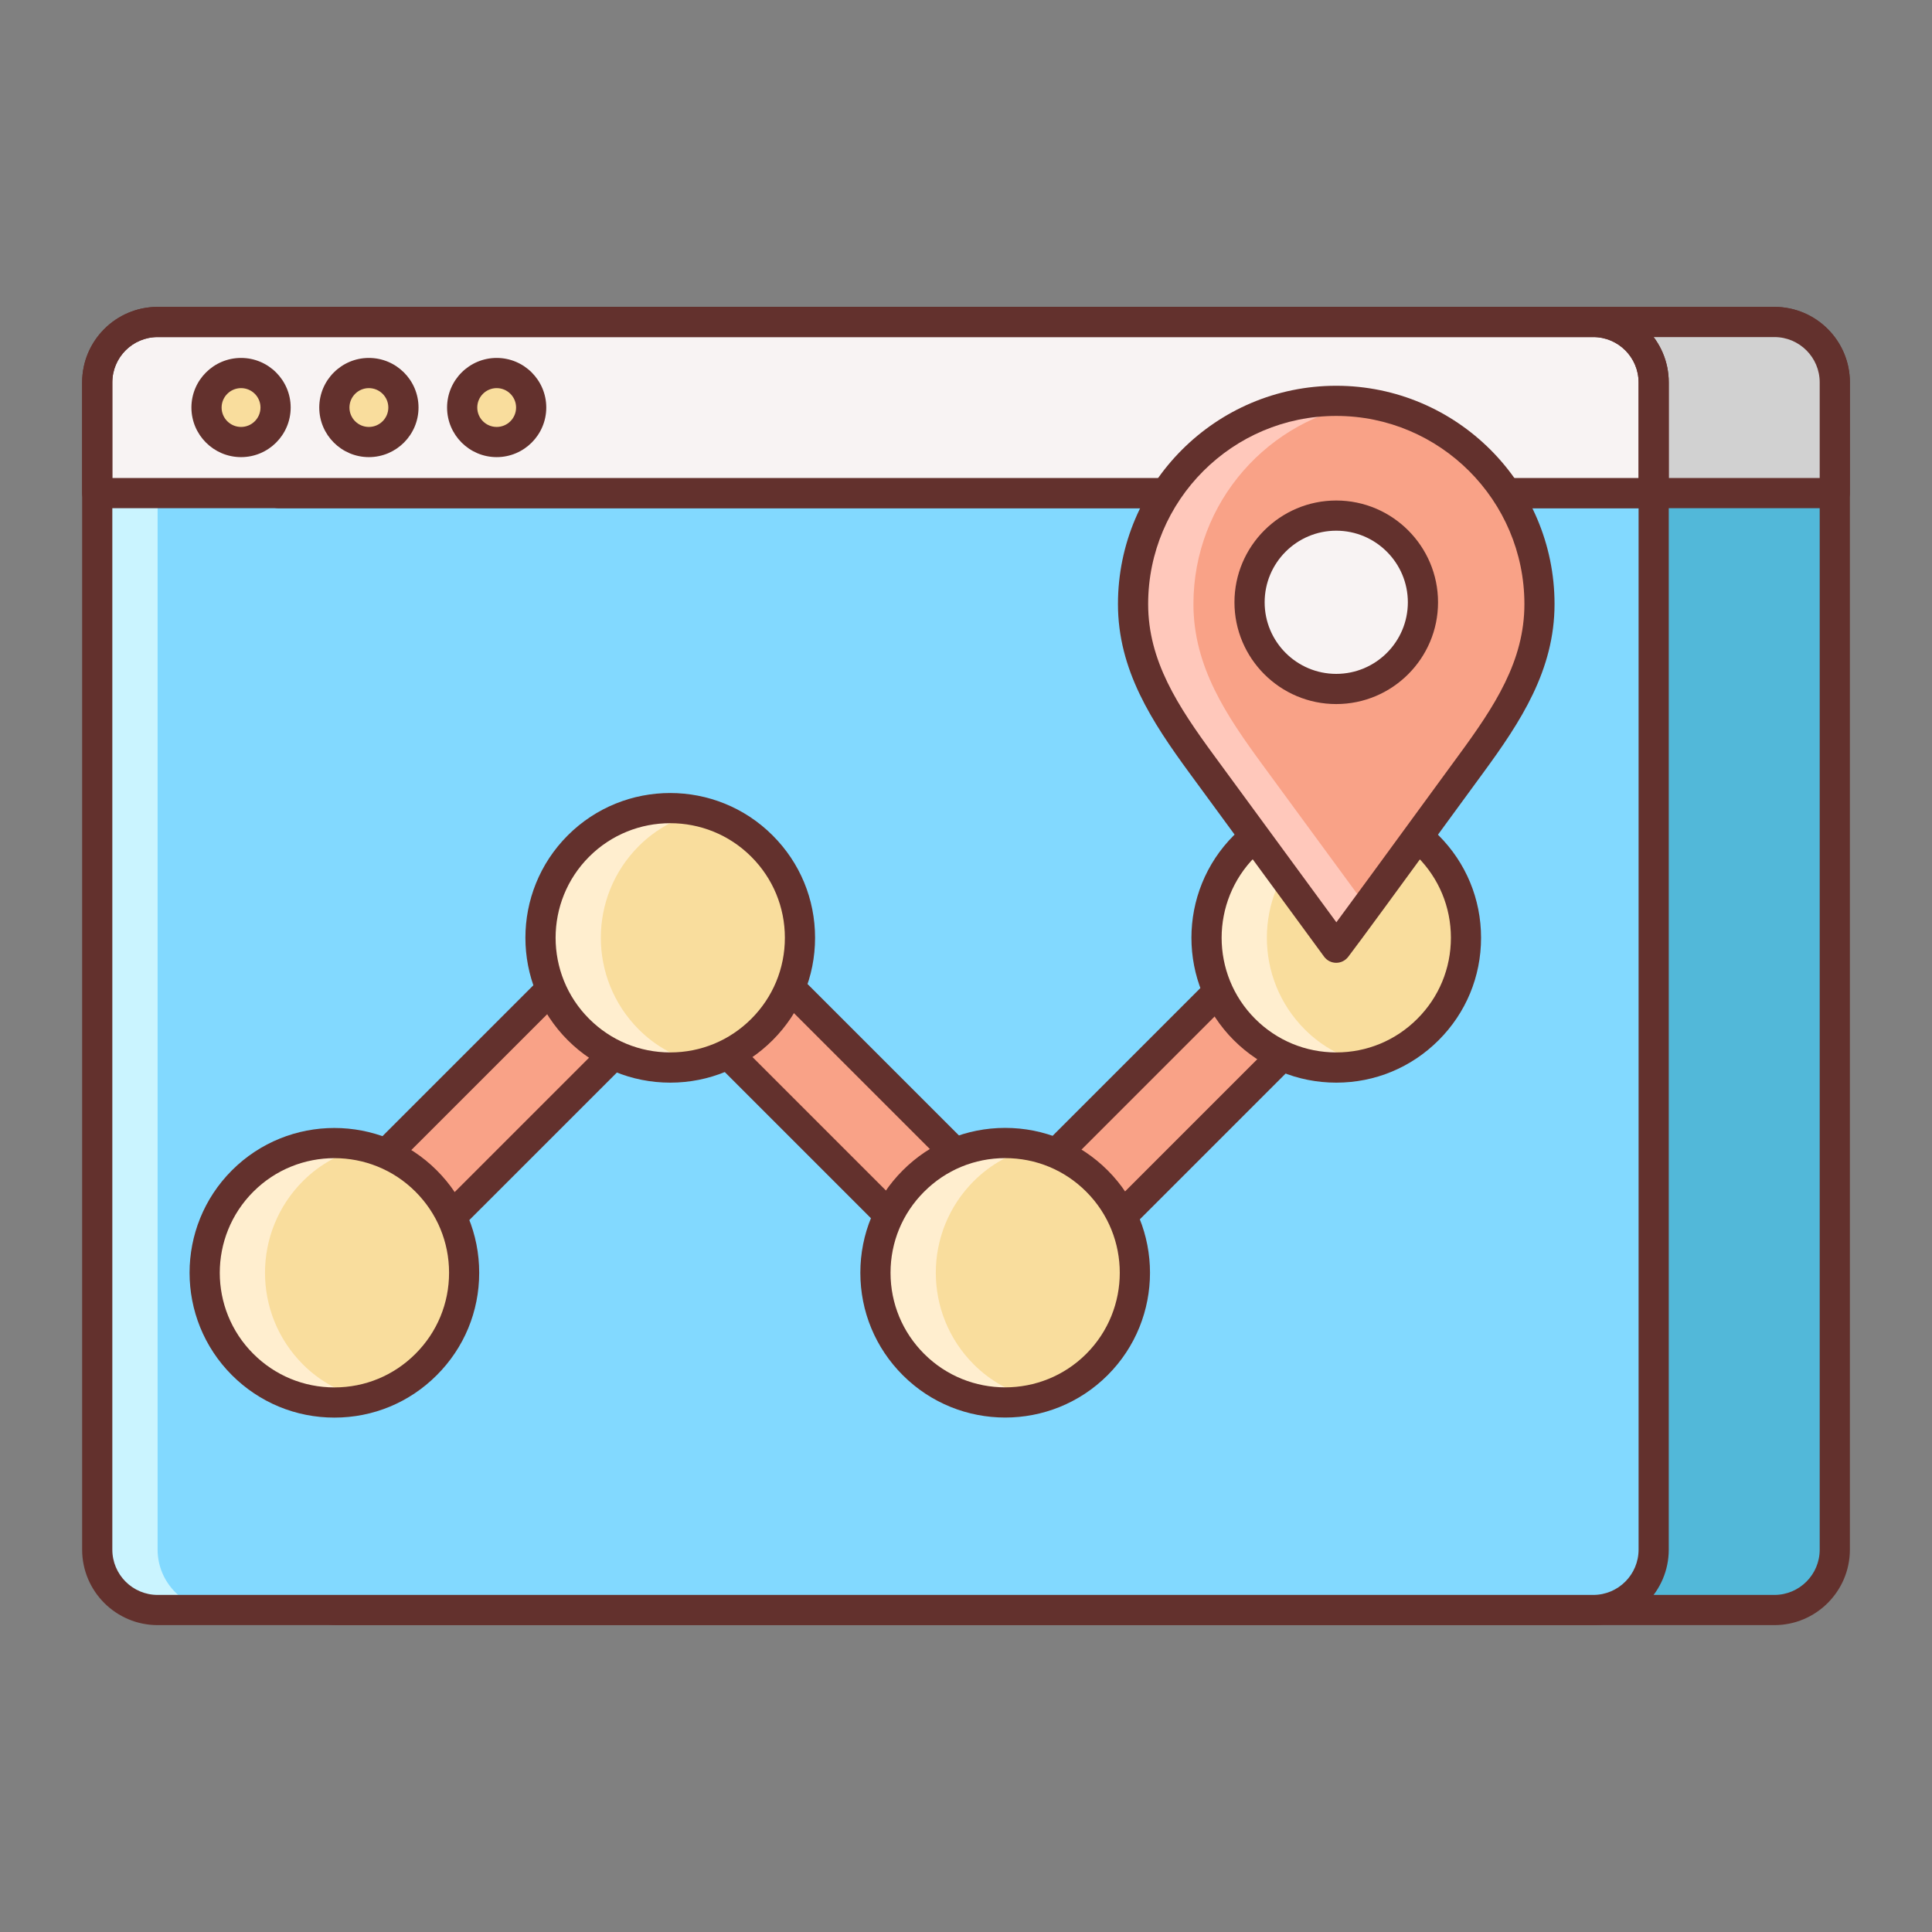 <svg id="Layer_2" enable-background="new 0 0 64 64" height="512" viewBox="0 0 64 64" width="512" xmlns="http://www.w3.org/2000/svg"><rect x="0" y="0" width="64" height="64" fill="#808080" stroke="none"/><path d="m60.779 51.334c0 1.1-.898 2-2 2h-47.558c-1.1 0-2-.9-2-2v-38.668c0-1.1.9-2 2-2h47.559c1.102 0 2 .9 2 2v38.668z" fill="#52b8d9"/><path d="m58.779 53.834h-47.558c-1.379 0-2.5-1.122-2.5-2.5v-38.668c0-1.378 1.121-2.5 2.5-2.5h47.559c1.379 0 2.5 1.122 2.5 2.5v38.668c-.001 1.378-1.122 2.5-2.501 2.5zm-47.558-42.668c-.827 0-1.5.673-1.5 1.5v38.668c0 .827.673 1.5 1.5 1.5h47.559c.827 0 1.5-.673 1.5-1.5v-38.668c0-.827-.673-1.5-1.5-1.5z" fill="#63312d"/><path d="m54.779 51.334c0 1.1-.898 2-2 2h-47.558c-1.1 0-2-.9-2-2v-38.668c0-1.1.9-2 2-2h47.559c1.102 0 2 .9 2 2v38.668z" fill="#82d9ff"/><path d="m5.221 51.334v-38.668c0-1.1.9-2 2-2h-2c-1.1 0-2 .9-2 2v38.668c0 1.1.9 2 2 2h2c-1.1 0-2-.9-2-2z" fill="#caf4ff"/><path d="m60.779 12.666c0-1.1-.898-2-2-2h-47.558c-1.1 0-2 .9-2 2v3.668h51.559v-3.668z" fill="#d1d1d1"/><path d="m60.779 16.834h-51.558c-.276 0-.5-.224-.5-.5v-3.668c0-1.378 1.121-2.5 2.5-2.5h47.559c1.379 0 2.5 1.122 2.5 2.5v3.668c-.001.276-.224.5-.501.5zm-51.058-1h50.559v-3.168c0-.827-.673-1.5-1.5-1.5h-47.559c-.827 0-1.5.673-1.5 1.5z" fill="#63312d"/><path d="m54.779 12.666c0-1.1-.898-2-2-2h-47.558c-1.1 0-2 .9-2 2v3.668h51.559v-3.668z" fill="#f8f3f3"/><path d="m54.779 16.834h-51.558c-.276 0-.5-.224-.5-.5v-3.668c0-1.378 1.121-2.5 2.5-2.5h47.559c1.379 0 2.5 1.122 2.5 2.5v3.668c-.001.276-.224.5-.501.5zm-51.058-1h50.559v-3.168c0-.827-.673-1.5-1.5-1.5h-47.559c-.827 0-1.5.673-1.5 1.5z" fill="#63312d"/><path d="m52.779 53.834h-47.558c-1.379 0-2.5-1.122-2.5-2.5v-38.668c0-1.378 1.121-2.5 2.5-2.5h47.559c1.379 0 2.5 1.122 2.5 2.5v38.668c-.001 1.378-1.122 2.5-2.501 2.5zm-47.558-42.668c-.827 0-1.5.673-1.5 1.5v38.668c0 .827.673 1.5 1.5 1.5h47.559c.827 0 1.5-.673 1.5-1.5v-38.668c0-.827-.673-1.5-1.5-1.5z" fill="#63312d"/><path d="m9.129 13.5c0 .631-.512 1.143-1.143 1.143-.633 0-1.144-.512-1.144-1.143s.512-1.143 1.144-1.143c.631 0 1.143.512 1.143 1.143z" fill="#f9dd9d"/><path d="m13.363 13.5c0 .631-.512 1.143-1.145 1.143-.631 0-1.143-.512-1.143-1.143s.512-1.143 1.143-1.143c.634 0 1.145.512 1.145 1.143z" fill="#f9dd9d"/><circle cx="16.453" cy="13.5" fill="#f9dd9d" r="1.143"/><path d="m7.986 15.143c-.907 0-1.645-.737-1.645-1.643s.737-1.643 1.645-1.643c.905 0 1.643.737 1.643 1.643s-.737 1.643-1.643 1.643zm0-2.286c-.355 0-.645.288-.645.643s.289.643.645.643c.354 0 .643-.288.643-.643s-.288-.643-.643-.643z" fill="#63312d"/><path d="m12.219 15.143c-.905 0-1.643-.737-1.643-1.643s.737-1.643 1.643-1.643c.907 0 1.645.737 1.645 1.643s-.738 1.643-1.645 1.643zm0-2.286c-.354 0-.643.288-.643.643s.288.643.643.643.645-.288.645-.643-.29-.643-.645-.643z" fill="#63312d"/><path d="m16.453 15.143c-.905 0-1.643-.737-1.643-1.643s.737-1.643 1.643-1.643 1.643.737 1.643 1.643-.738 1.643-1.643 1.643zm0-2.286c-.354 0-.643.288-.643.643s.288.643.643.643.643-.288.643-.643-.288-.643-.643-.643z" fill="#63312d"/><path d="m33.324 43.5c-.396 0-.779-.158-1.061-.439l-10.033-10.034-10.07 10.07-2.121-2.121 11.131-11.13c.586-.586 1.535-.586 2.121 0l10.033 10.033 9.92-9.921 2.121 2.121-10.98 10.981c-.282.282-.662.44-1.061.44z" fill="#f9a287"/><path d="m33.324 44c-.526 0-1.042-.213-1.414-.586l-9.68-9.68-9.717 9.716c-.195.195-.512.195-.707 0l-2.121-2.121c-.094-.094-.146-.221-.146-.354s.053-.26.146-.354l11.131-11.13c.756-.756 2.072-.756 2.828 0l9.68 9.68 9.566-9.567c.188-.188.52-.188.707 0l2.121 2.121c.195.195.195.512 0 .707l-10.98 10.981c-.378.379-.88.587-1.414.587zm-11.094-11.473c.128 0 .256.049.354.146l10.033 10.033c.376.375 1.038.376 1.414 0l10.627-10.628-1.414-1.414-9.566 9.567c-.188.188-.52.188-.707 0l-10.033-10.032c-.391-.39-1.023-.39-1.414 0l-10.778 10.777 1.414 1.414 9.717-9.716c.098-.098.226-.147.353-.147z" fill="#63312d"/><path d="m8.037 45.201c-1.678-1.678-1.678-4.4 0-6.078 1.68-1.68 4.4-1.678 6.078 0 1.68 1.678 1.68 4.4 0 6.078-1.678 1.68-4.398 1.678-6.078 0z" fill="#f9dd9d"/><path d="m10.037 45.201c-1.678-1.678-1.678-4.4 0-6.078.582-.582 1.293-.949 2.039-1.127-1.404-.336-2.943.03-4.039 1.127-1.678 1.678-1.678 4.4 0 6.078 1.098 1.096 2.635 1.463 4.041 1.127-.748-.178-1.459-.545-2.041-1.127z" fill="#ffeecf"/><path d="m30.26 45.201c-1.68-1.678-1.68-4.4 0-6.078 1.678-1.68 4.398-1.678 6.078 0 1.678 1.678 1.678 4.4 0 6.078-1.68 1.68-4.401 1.678-6.078 0z" fill="#f9dd9d"/><path d="m41.225 34.104c-1.678-1.678-1.678-4.4 0-6.078 1.68-1.68 4.4-1.678 6.078 0 1.68 1.678 1.68 4.4 0 6.078-1.678 1.68-4.399 1.678-6.078 0z" fill="#f9dd9d"/><path d="m19.162 34.104c-1.678-1.678-1.678-4.4 0-6.078 1.68-1.68 4.4-1.678 6.078 0 1.68 1.678 1.68 4.4 0 6.078-1.678 1.68-4.398 1.678-6.078 0z" fill="#f9dd9d"/><path d="m21.162 34.104c-1.678-1.678-1.678-4.4 0-6.078.582-.582 1.293-.949 2.039-1.127-1.404-.336-2.943.03-4.039 1.127-1.678 1.678-1.678 4.4 0 6.078 1.098 1.096 2.635 1.463 4.041 1.127-.748-.177-1.459-.544-2.041-1.127z" fill="#ffeecf"/><path d="m32.26 45.201c-1.68-1.678-1.68-4.4 0-6.078.582-.582 1.291-.949 2.037-1.127-1.404-.336-2.941.03-4.037 1.127-1.68 1.678-1.68 4.4 0 6.078 1.096 1.096 2.635 1.463 4.039 1.127-.746-.178-1.457-.545-2.039-1.127z" fill="#ffeecf"/><path d="m43.225 34.104c-1.678-1.678-1.678-4.4 0-6.078.582-.582 1.293-.949 2.039-1.127-1.404-.336-2.943.03-4.039 1.127-1.678 1.678-1.678 4.4 0 6.078 1.098 1.096 2.635 1.463 4.041 1.127-.748-.177-1.459-.544-2.041-1.127z" fill="#ffeecf"/><g fill="#63312d"><path d="m11.078 46.96c-.001 0-.001 0 0 0-1.282 0-2.487-.5-3.395-1.406-1.871-1.871-1.871-4.915 0-6.785 1.871-1.871 4.914-1.871 6.785 0 .907.906 1.406 2.11 1.406 3.393s-.499 2.487-1.406 3.393c-.905.906-2.109 1.405-3.39 1.405zm-2.687-2.113c.718.718 1.672 1.113 2.687 1.113h.001c1.014 0 1.967-.395 2.684-1.113.718-.717 1.113-1.671 1.113-2.686s-.396-1.968-1.113-2.685c-1.48-1.481-3.891-1.481-5.371 0-1.482 1.482-1.482 3.891-.001 5.371z"/><path d="m33.299 46.958c-1.229 0-2.457-.467-3.393-1.403-.907-.906-1.406-2.111-1.406-3.393s.499-2.487 1.406-3.393c.905-.906 2.109-1.406 3.391-1.406h.001c1.281 0 2.486.5 3.394 1.406 1.871 1.871 1.871 4.915 0 6.785-.936.936-2.165 1.404-3.393 1.404zm-.002-8.594c-1.014 0-1.967.395-2.684 1.113-.718.717-1.113 1.671-1.113 2.686s.396 1.968 1.113 2.685c1.48 1.48 3.891 1.48 5.371 0 1.48-1.481 1.48-3.89 0-5.371-.717-.718-1.671-1.113-2.687-1.113.001 0 .001 0 0 0z"/><path d="m44.266 35.864c-.001 0-.001 0 0 0-1.282 0-2.487-.5-3.395-1.406-1.871-1.871-1.871-4.915 0-6.785 1.871-1.871 4.914-1.871 6.785 0 .907.906 1.406 2.11 1.406 3.393s-.499 2.487-1.406 3.393c-.905.905-2.109 1.405-3.39 1.405zm-2.688-2.114c.718.718 1.672 1.113 2.687 1.113h.001c1.014 0 1.967-.395 2.684-1.113.718-.717 1.113-1.671 1.113-2.686s-.396-1.968-1.113-2.685c-1.48-1.481-3.891-1.481-5.371 0-1.481 1.482-1.481 3.891-.001 5.371z"/><path d="m22.203 35.864c-.001 0-.001 0 0 0-1.282 0-2.487-.5-3.395-1.406-1.871-1.871-1.871-4.915 0-6.785 1.871-1.871 4.914-1.871 6.785 0 .908.906 1.407 2.11 1.407 3.392s-.499 2.487-1.406 3.393c-.906.906-2.11 1.406-3.391 1.406zm-2.687-2.114c.718.718 1.672 1.113 2.687 1.113h.001c1.014 0 1.967-.395 2.684-1.113.716-.716 1.112-1.67 1.112-2.685s-.396-1.968-1.113-2.685c-1.48-1.481-3.891-1.481-5.371 0-1.481 1.481-1.481 3.89 0 5.37z"/></g><path d="m44.264 13.278c-3.717 0-6.73 3.014-6.73 6.732 0 2.072 1.092 3.691 2.275 5.306.994 1.356 4.455 6.077 4.455 6.077.504-.655 3.461-4.721 4.457-6.077 1.184-1.612 2.275-3.232 2.275-5.306 0-3.718-3.014-6.732-6.732-6.732z" fill="#f9a287"/><path d="m41.809 25.316c-1.184-1.615-2.275-3.233-2.275-5.306 0-3.378 2.49-6.166 5.73-6.65-.326-.049-.658-.082-1-.082-3.717 0-6.73 3.014-6.73 6.732 0 2.072 1.092 3.691 2.275 5.306.994 1.356 4.455 6.077 4.455 6.077.152-.197.529-.708 1.006-1.357-1.102-1.503-2.809-3.831-3.461-4.72z" fill="#ffc8bb"/><path d="m44.264 31.894c-.002 0-.004 0-.006 0-.157-.002-.305-.078-.397-.205l-4.455-6.077c-1.25-1.706-2.372-3.418-2.372-5.601 0-3.988 3.243-7.232 7.23-7.232 3.988 0 7.232 3.245 7.232 7.232 0 2.188-1.122 3.898-2.372 5.602l-1.403 1.918c-1.229 1.682-2.716 3.72-3.061 4.167-.095.123-.241.196-.396.196zm0-18.116c-3.436 0-6.23 2.796-6.23 6.232 0 1.884.986 3.383 2.179 5.01l4.056 5.532c.61-.825 1.705-2.323 2.646-3.612l1.404-1.92c1.192-1.624 2.179-3.121 2.179-5.01-.002-3.436-2.798-6.232-6.234-6.232z" fill="#63312d"/><path d="m47.137 19.952c0 1.586-1.287 2.871-2.873 2.871-1.584 0-2.871-1.285-2.871-2.871 0-1.587 1.287-2.872 2.871-2.872 1.586 0 2.873 1.285 2.873 2.872z" fill="#f8f3f3"/><path d="m44.264 23.323c-1.858 0-3.371-1.512-3.371-3.371s1.513-3.372 3.371-3.372c1.86 0 3.373 1.513 3.373 3.372s-1.513 3.371-3.373 3.371zm0-5.743c-1.308 0-2.371 1.064-2.371 2.372s1.063 2.371 2.371 2.371c1.309 0 2.373-1.063 2.373-2.371s-1.065-2.372-2.373-2.372z" fill="#63312d"/></svg>